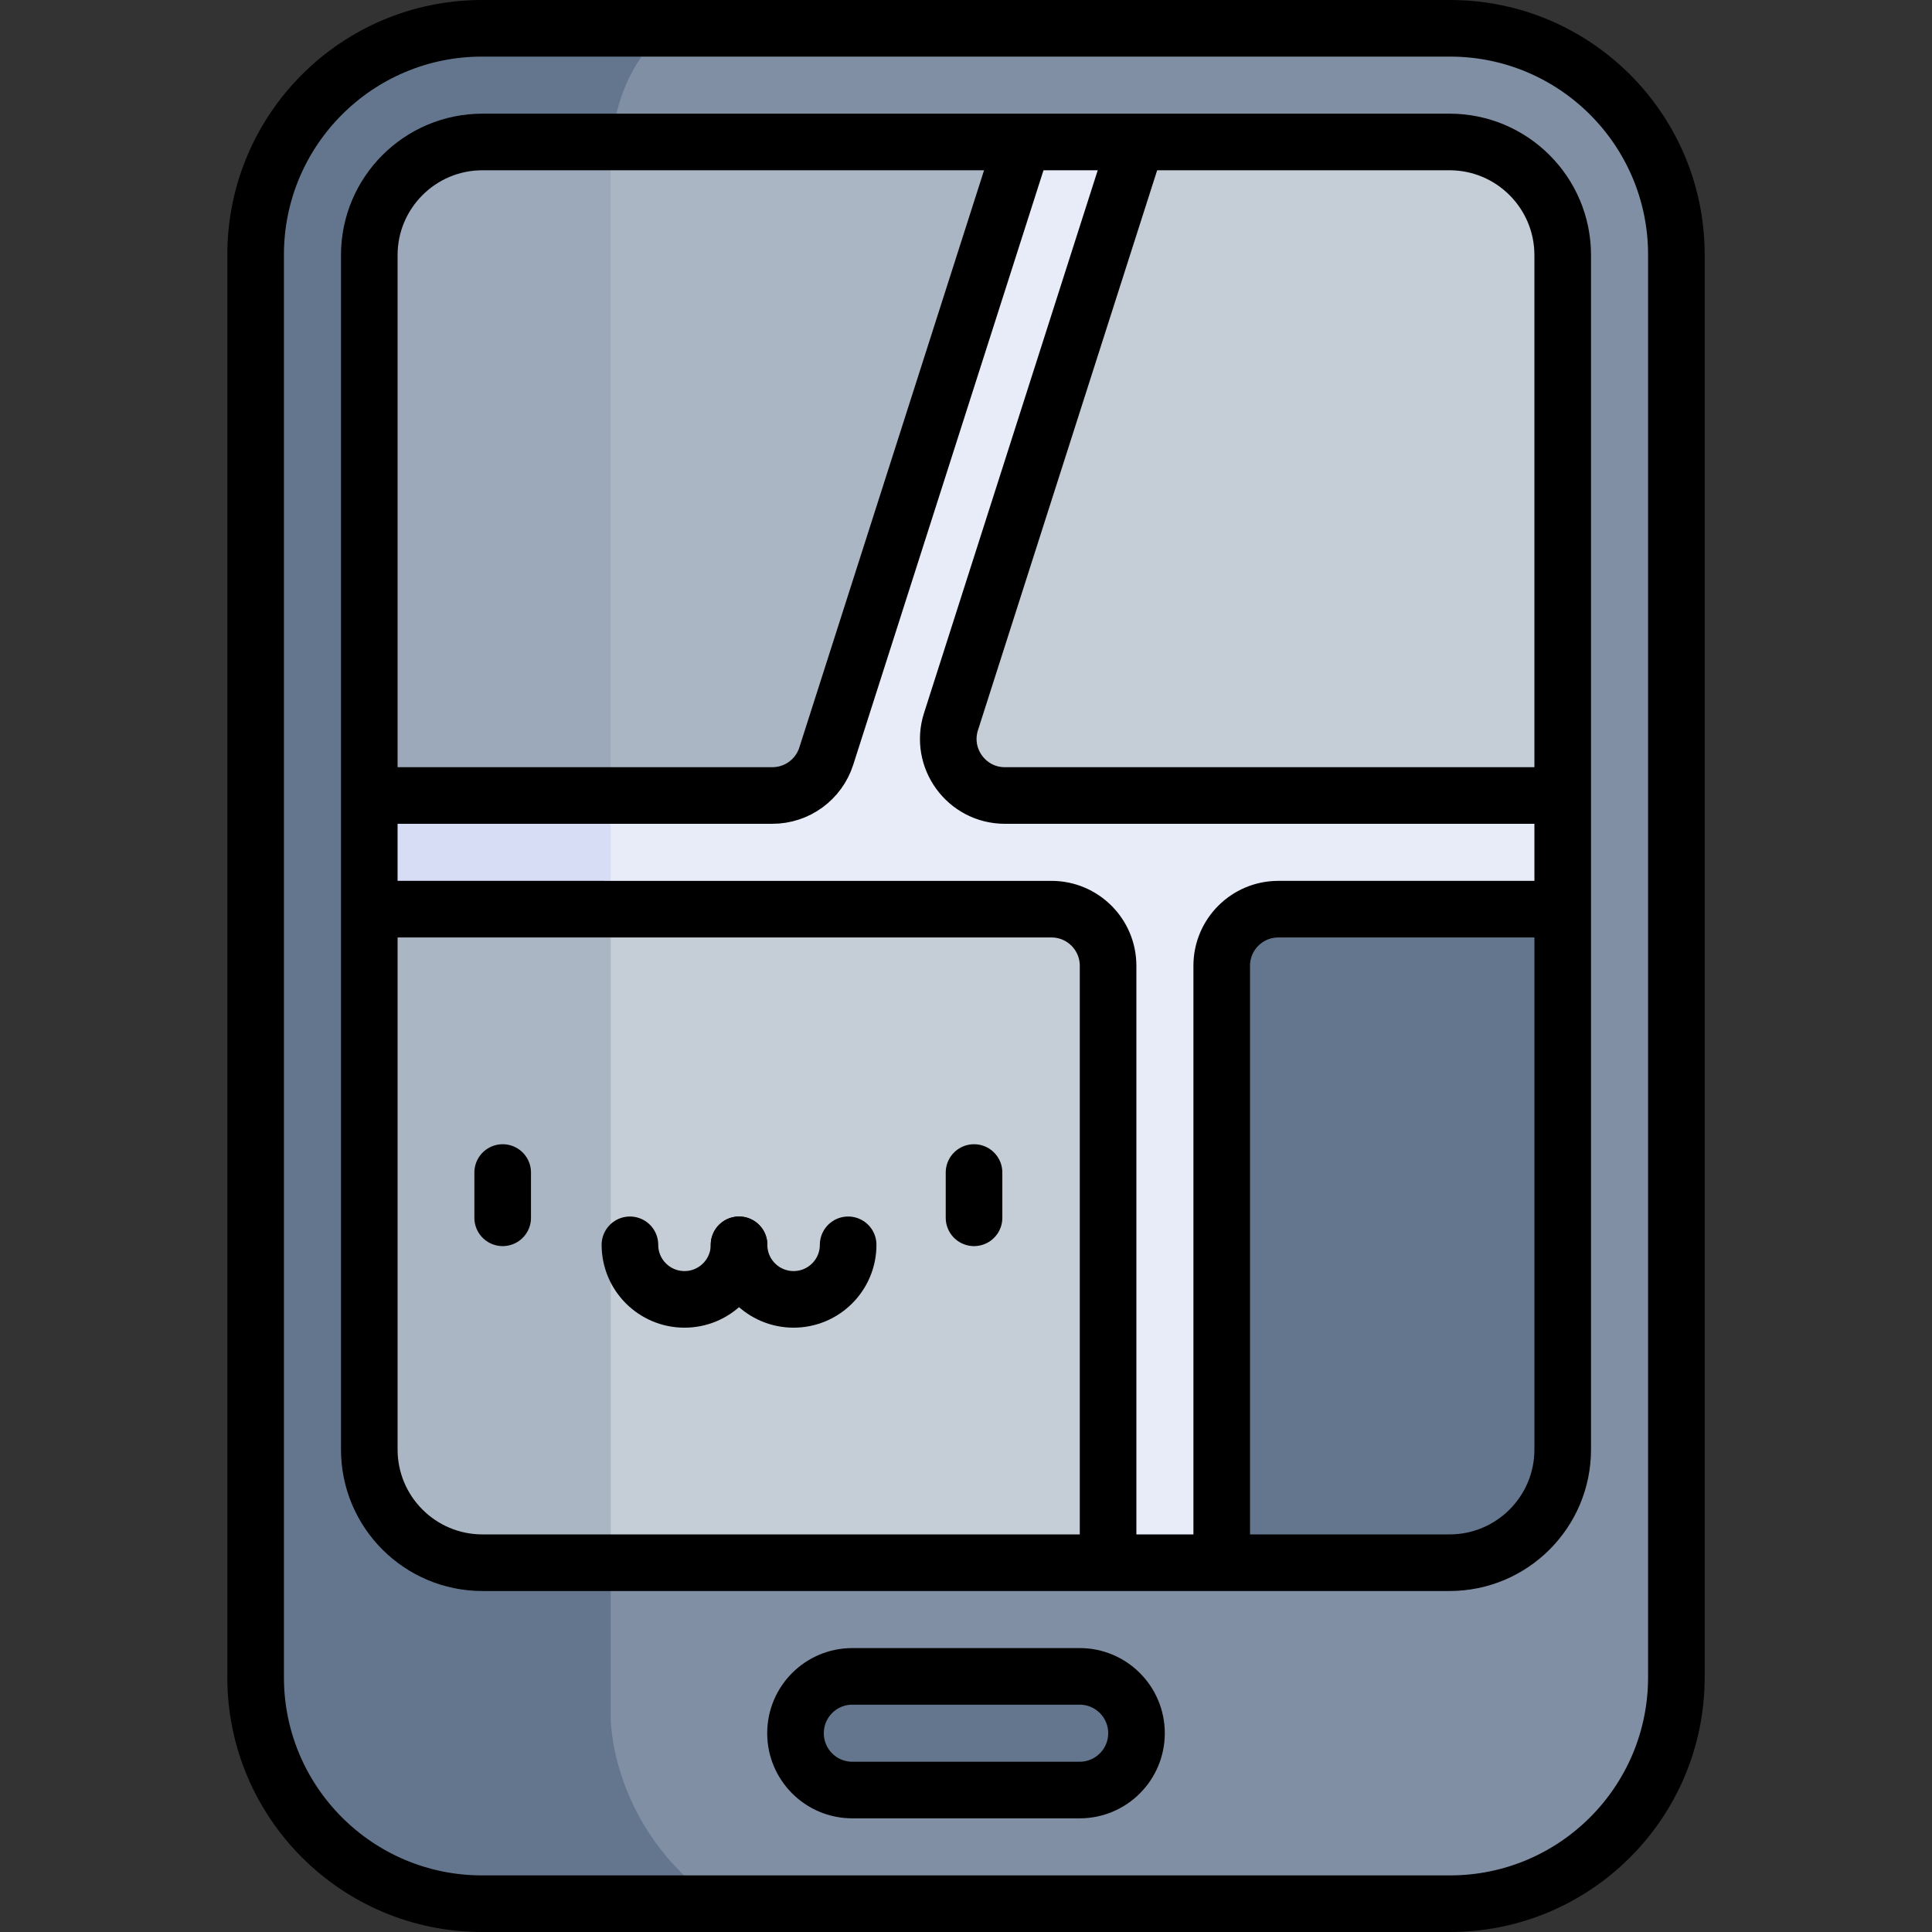 <?xml version="1.0" encoding="UTF-8"?>
<svg
  xmlns="http://www.w3.org/2000/svg"
  version="1.1"
  id="Capa_1"
  x="0px"
  y="0px"
  viewBox="0 0 511.941 511.941"
  style="enable-background: new 0 0 511.941 511.941"
  xml:space="preserve"
  width="512"
  height="512"
>
  <rect x="0" y="0" width="511.941" height="511.941" fill="#333333" stroke="none"/>
  <g>
    <g>
      <path
        style="fill: #808fa4"
        d="M444.211,67.5v376.94c0,33.14-26.87,60-60,60H127.73c-33.13,0-60-26.86-60-60V67.5&#10;&#9;&#9;&#9;c0-33.14,26.87-60,60-60h256.48C417.341,7.5,444.211,34.361,444.211,67.5z"
      />
      <path
        style="fill: #64768e"
        d="M190.421,504.44h-62.69c-33.13,0-60-26.86-60-60V67.5c0-33.14,26.87-60,60-60h48.86&#10;&#9;&#9;&#9;c-7.15,6.38-14.77,17.56-14.77,36.26v411.44C161.821,455.201,161.611,484.551,190.421,504.44z"
      />
      <path
        style="fill: #c5ced6"
        d="M414.091,67.62v143.17l-188.56,12.65l75.62-185.82h82.94&#10;&#9;&#9;&#9;C400.661,37.62,414.091,51.051,414.091,67.62z"
      />
      <polygon
        style="fill: #abb6c4"
        points="271.031,37.62 225.531,223.44 161.821,217.131 97.85,210.79 118.08,74.5 162.111,37.62 &#9;&#9;&#10;&#9;&#9;&#9;"
      />
      <path
        style="fill: #9ca9ba"
        d="M162.111,37.62c-0.19,1.95-0.29,4-0.29,6.14v173.37l-63.97-6.34V67.62c0-16.57,13.43-30,30-30&#10;&#9;&#9;&#9;H162.111z"
      />
      <polygon
        style="fill: #c5ced6"
        points="311.951,223.44 293.62,414.091 161.821,414.091 111.611,379.181 97.85,240.911 &#10;&#9;&#9;&#9;161.821,235.69 &#9;&#9;"
      />
      <path
        style="fill: #abb6c4"
        d="M97.85,240.911l63.97-5.22v178.4h-33.97c-16.57,0-30-13.43-30-30V240.911z"
      />
      <path
        style="fill: #64768e"
        d="M414.091,240.911v143.18c0,16.57-13.43,30-30,30h-60.36l-11.78-190.65L414.091,240.911z"
      />
      <path
        style="fill: #64768e"
        d="M286.088,474.324h-60.235c-8.317,0-15.059-6.742-15.059-15.059v0&#10;&#9;&#9;&#9;c0-8.317,6.742-15.059,15.059-15.059h60.235c8.317,0,15.059,6.742,15.059,15.059v0&#10;&#9;&#9;&#9;C301.147,467.581,294.405,474.324,286.088,474.324z"
      />
      <path
        style="fill: #e8ecf9"
        d="M414.091,210.79v30.12h-75.36c-8.28,0-15,6.72-15,15v158.18h-30.11v-158.18c0-8.28-6.72-15-15-15&#10;&#9;&#9;&#9;h-116.8l-12.76-12.88l12.76-17.24h42.84c6.52,0,12.3-4.22,14.29-10.43l52.08-162.74h30.12l-49.16,153.6&#10;&#9;&#9;&#9;c-3.09,9.68,4.13,19.57,14.29,19.57H414.091z"
      />
      <rect
        x="97.85"
        y="210.79"
        style="fill: #d7ddf5"
        width="63.97"
        height="30.12"
      />
    </g>
    <g>
      <path
        style="
          fill: none;
          stroke: #000000;
          stroke-width: 15;
          stroke-linecap: round;
          stroke-linejoin: round;
          stroke-miterlimit: 10;
        "
        d="&#10;&#9;&#9;&#9;M384.206,504.441H127.735c-33.137,0-60-26.863-60-60V67.5c0-33.137,26.863-60,60-60h256.471c33.137,0,60,26.863,60,60v376.941&#10;&#9;&#9;&#9;C444.206,477.578,417.343,504.441,384.206,504.441z"
      />
      <path
        style="
          fill: none;
          stroke: #000000;
          stroke-width: 15;
          stroke-linecap: round;
          stroke-linejoin: round;
          stroke-miterlimit: 10;
        "
        d="&#10;&#9;&#9;&#9;M384.088,414.088H127.853c-16.569,0-30-13.431-30-30V67.618c0-16.569,13.431-30,30-30h256.235c16.569,0,30,13.431,30,30v316.471&#10;&#9;&#9;&#9;C414.088,400.657,400.657,414.088,384.088,414.088z"
      />
      <path
        style="
          fill: none;
          stroke: #000000;
          stroke-width: 15;
          stroke-linecap: round;
          stroke-linejoin: round;
          stroke-miterlimit: 10;
        "
        d="&#10;&#9;&#9;&#9;M286.088,474.324h-60.235c-8.317,0-15.059-6.742-15.059-15.059c0-8.317,6.742-15.059,15.059-15.059h60.235&#10;&#9;&#9;&#9;c8.317,0,15.059,6.742,15.059,15.059C301.147,467.581,294.405,474.324,286.088,474.324z"
      />
      <path
        style="
          fill: none;
          stroke: #000000;
          stroke-width: 15;
          stroke-linecap: round;
          stroke-linejoin: round;
          stroke-miterlimit: 10;
        "
        d="&#10;&#9;&#9;&#9;M100.85,210.79h103.811c6.523,0,12.298-4.215,14.286-10.428L270.56,39.09"
      />
      <path
        style="
          fill: none;
          stroke: #000000;
          stroke-width: 15;
          stroke-linecap: round;
          stroke-linejoin: round;
          stroke-miterlimit: 10;
        "
        d="&#10;&#9;&#9;&#9;M293.62,410.091v-154.18c0-8.284-6.716-15-15-15H100.85"
      />
      <path
        style="
          fill: none;
          stroke: #000000;
          stroke-width: 15;
          stroke-linecap: round;
          stroke-linejoin: round;
          stroke-miterlimit: 10;
        "
        d="&#10;&#9;&#9;&#9;M411.091,240.911h-72.36c-8.284,0-15,6.716-15,15v154.18"
      />
      <path
        style="
          fill: none;
          stroke: #000000;
          stroke-width: 15;
          stroke-linecap: round;
          stroke-linejoin: round;
          stroke-miterlimit: 10;
        "
        d="&#10;&#9;&#9;&#9;M300.616,39.291l-48.622,151.927c-3.098,9.679,4.124,19.572,14.286,19.572h144.81"
      />
      <g>
        <line
          style="
            fill: none;
            stroke: #000000;
            stroke-width: 15;
            stroke-linecap: round;
            stroke-linejoin: round;
            stroke-miterlimit: 10;
          "
          x1="133.2"
          y1="310.695"
          x2="133.2"
          y2="322.695"
        />

        <line
          style="
            fill: none;
            stroke: #000000;
            stroke-width: 15;
            stroke-linecap: round;
            stroke-linejoin: round;
            stroke-miterlimit: 10;
          "
          x1="258.098"
          y1="310.695"
          x2="258.098"
          y2="322.695"
        />
        <g>
          <path
            style="
              fill: none;
              stroke: #000000;
              stroke-width: 15;
              stroke-linecap: round;
              stroke-miterlimit: 10;
            "
            d="M195.831,329.85&#10;&#9;&#9;&#9;&#9;&#9;c0,7.984-6.472,14.456-14.456,14.456s-14.456-6.472-14.456-14.456"
          />
          <path
            style="
              fill: none;
              stroke: #000000;
              stroke-width: 15;
              stroke-linecap: round;
              stroke-miterlimit: 10;
            "
            d="M224.742,329.85&#10;&#9;&#9;&#9;&#9;&#9;c0,7.984-6.472,14.456-14.456,14.456s-14.456-6.472-14.456-14.456"
          />
        </g>
      </g>
    </g>
  </g>
</svg>
